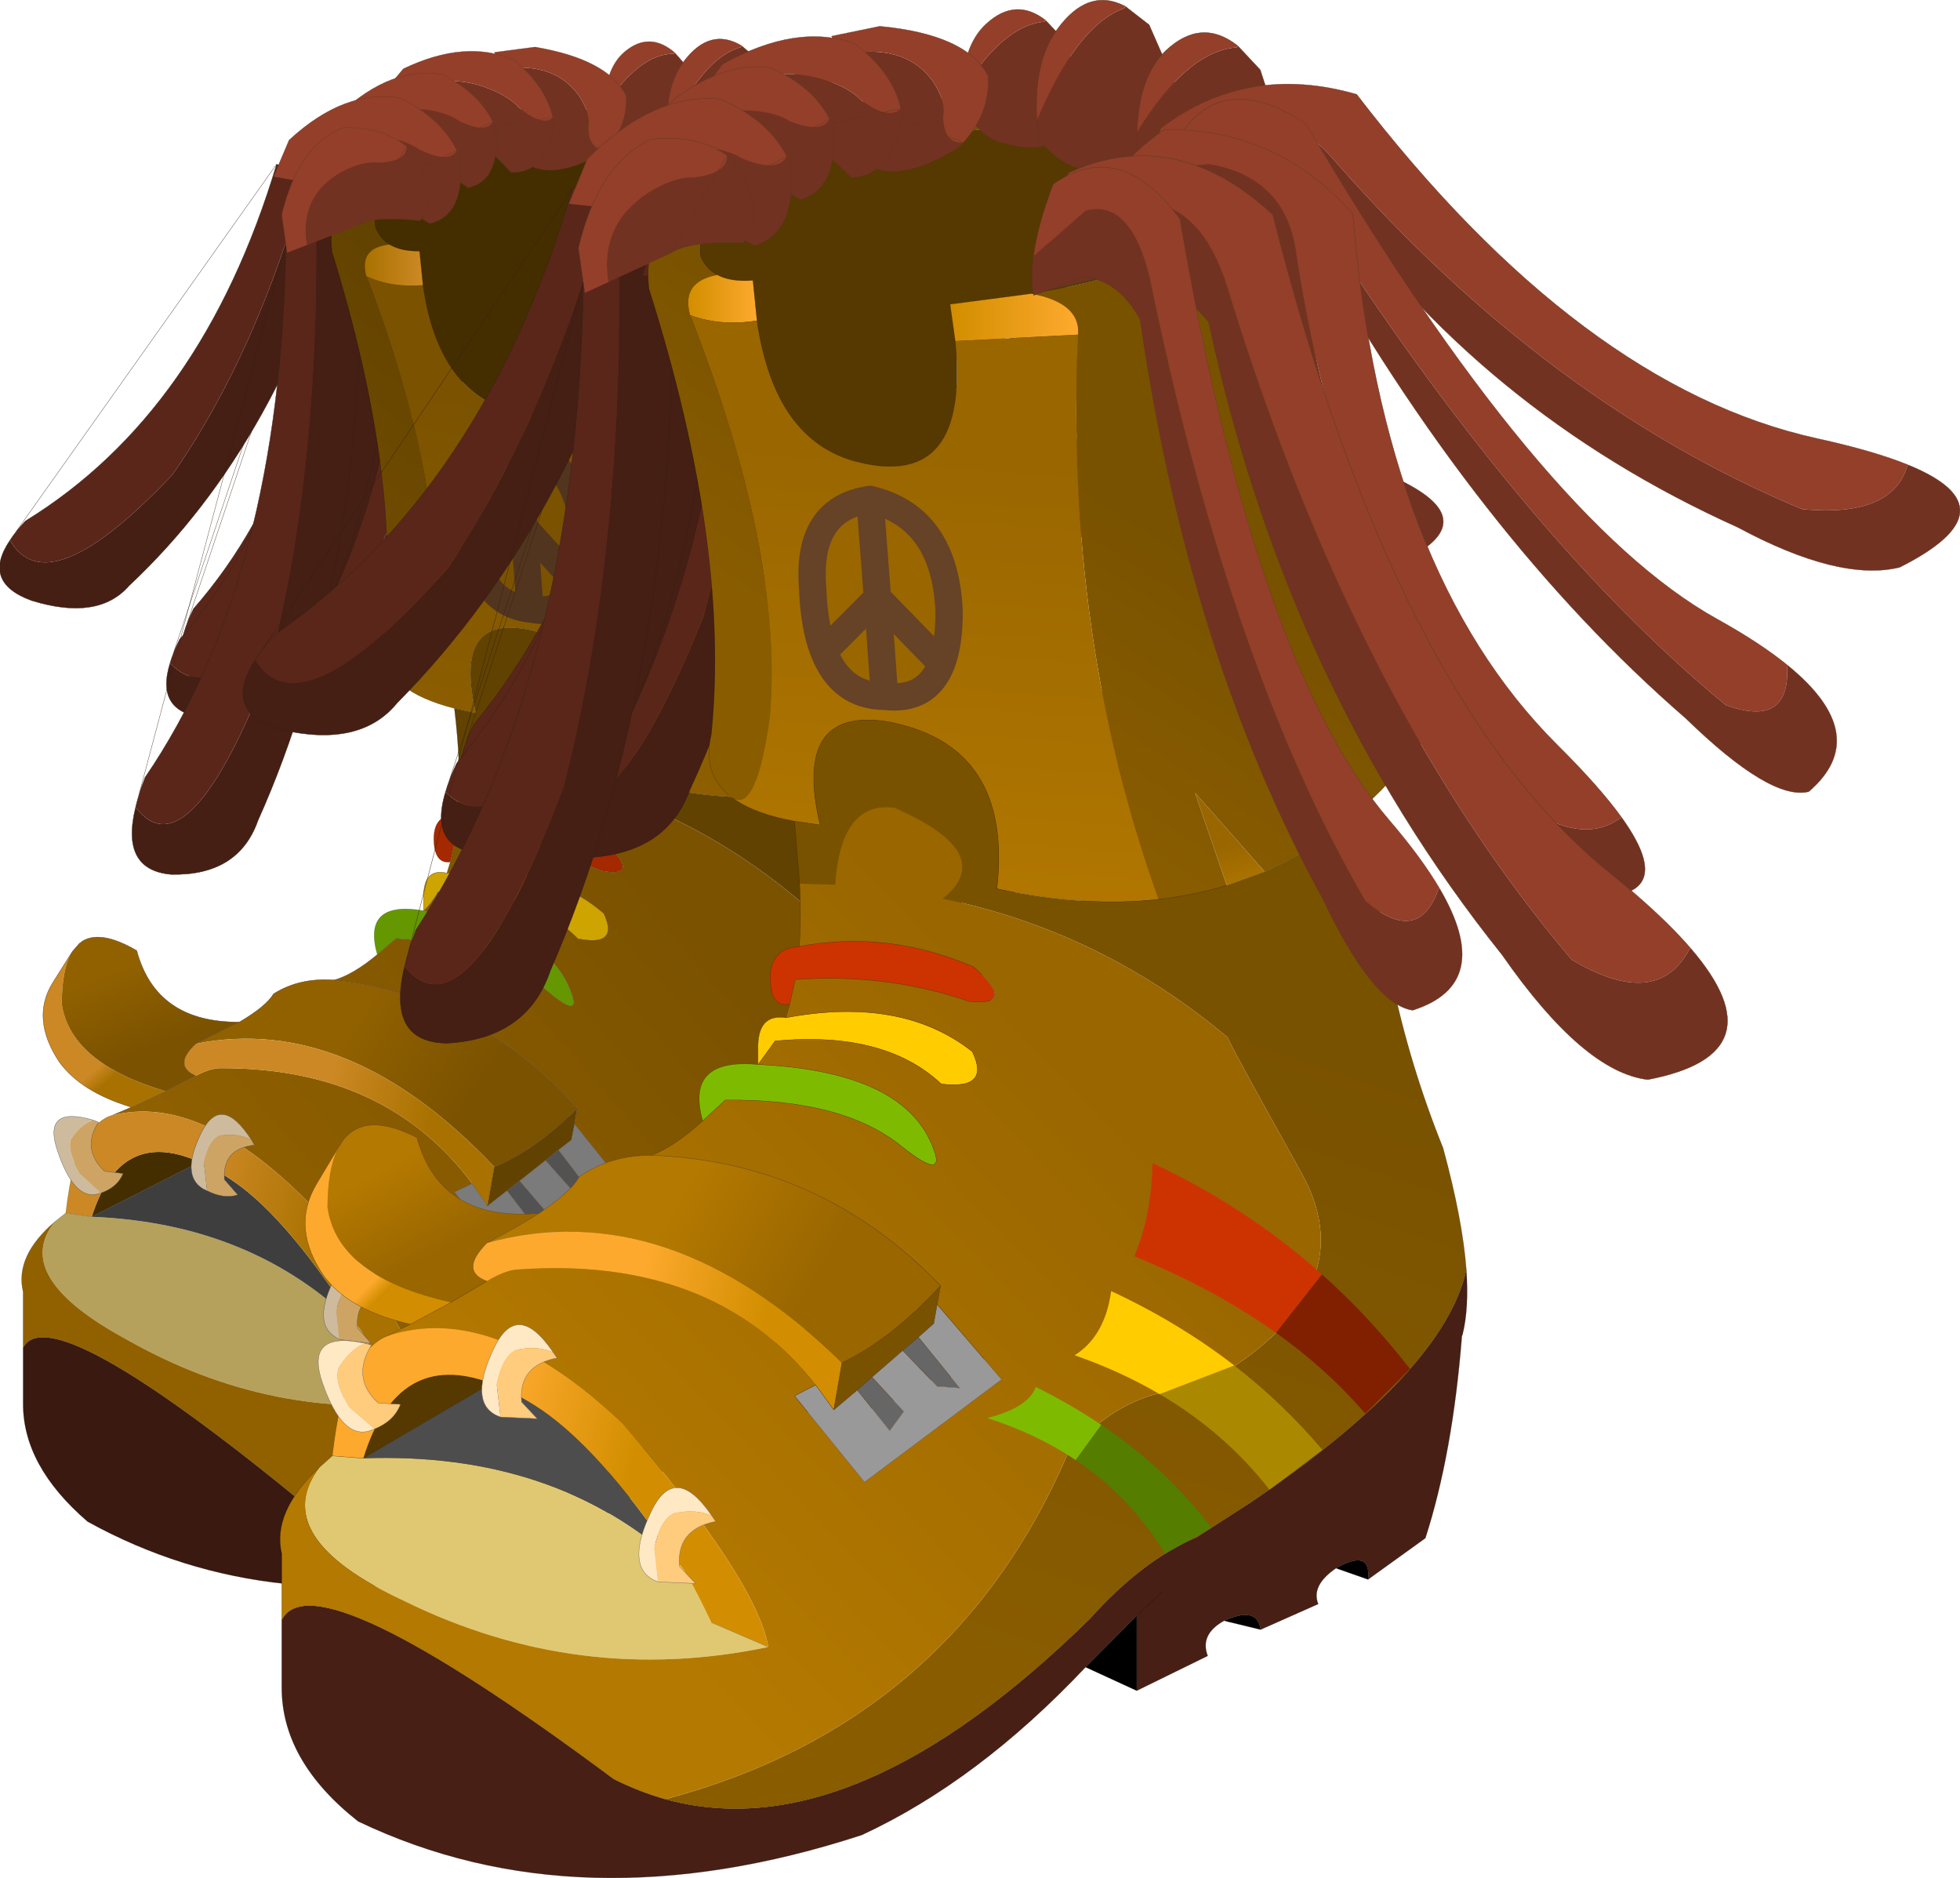 <svg viewBox="0 0 287.24 275.19" xmlns="http://www.w3.org/2000/svg" xmlns:xlink="http://www.w3.org/1999/xlink"><g transform="translate(-101.21 -53.969)"><use transform="matrix(1 .144 0 1 100.3 31.493)" width="214.15" height="248.45" xlink:href="#a"/><use transform="matrix(1 .069 0 1.178 180.3 70.675)" width="40" height="92.1" xlink:href="#b"/><use transform="matrix(1 .069 0 1 168.3 80.926)" width="40" height="92.1" xlink:href="#b"/><use transform="matrix(1 .069 0 1 165.85 86.526)" width="40" height="92.1" xlink:href="#b"/><use transform="matrix(.966 .325 -.259 .948 159.6 71.334)" width="40" height="92.1" xlink:href="#b"/><use transform="matrix(1 .069 0 1.25 159.85 91.226)" width="40" height="92.1" xlink:href="#b"/><use transform="translate(142.25 67.9)" width="173.95" height="261.25" xlink:href="#c"/><use transform="matrix(.835 .057 0 .831 242.1 54.775)" width="21.8" height="24.25" xlink:href="#d"/><use transform="matrix(.966 -.192 .096 1.016 251.66 56.102)" width="21.8" height="24.25" xlink:href="#d"/><use transform="matrix(1 .069 0 1 267.8 58.051)" width="21.8" height="24.25" xlink:href="#d"/><use transform="matrix(.326 .587 -.751 .382 238.45 51.443)" width="34.45" height="25.7" xlink:href="#e"/><use transform="matrix(.929 -.26 .232 .68 265.9 71.864)" width="101.55" height="130.3" xlink:href="#f"/><use transform="matrix(.576 -.19 .342 .881 269.97 72.241)" width="101.55" height="130.3" xlink:href="#f"/><use transform="matrix(.951 .32 -.182 .667 267.6 69.227)" width="101.55" height="130.3" xlink:href="#f"/><use transform="matrix(1 .069 0 1 252.85 75.662)" width="101.55" height="130.3" xlink:href="#f"/><use transform="matrix(.621 .043 0 .924 252.45 77.735)" width="101.55" height="130.3" xlink:href="#f"/><use transform="matrix(.826 .278 -.192 .705 207.17 53.865)" width="34.45" height="25.7" xlink:href="#e"/><use transform="matrix(.855 .059 0 .743 193.95 62.44)" width="34.45" height="25.7" xlink:href="#e"/><use transform="matrix(.947 .065 0 .823 184.57 66.954)" width="34.45" height="25.7" xlink:href="#e"/><use transform="matrix(.74 -.377 .372 .669 179.29 83.176)" width="34.45" height="25.7" xlink:href="#e"/><use transform="translate(245.9 224.4)" width="61.95" height="57.2" xlink:href="#g"/></g><defs><linearGradient id="j" x1="-819.2" x2="819.2" gradientTransform="matrix(-.011 .019 -.058 -.034 -16.5 -38.3)" gradientUnits="userSpaceOnUse"><stop stop-color="#614200" offset="0"/><stop stop-color="#6e4a00" offset="1"/></linearGradient><linearGradient id="k" x1="-819.2" x2="819.2" gradientTransform="matrix(.01 0 0 .004 -12.5 -71.4)" gradientUnits="userSpaceOnUse"><stop stop-color="#a97200" offset="0"/><stop stop-color="#cc8824" offset="1"/></linearGradient><linearGradient id="l" x1="-819.2" x2="819.2" gradientTransform="matrix(0 .038 -.035 0 -23.55 -23)" gradientUnits="userSpaceOnUse"><stop stop-color="#7b5200" offset="0"/><stop stop-color="#916100" offset="1"/></linearGradient><linearGradient id="m" x1="-819.2" x2="819.2" gradientTransform="matrix(.005 0 0 .004 -48.45 -71.4)" gradientUnits="userSpaceOnUse"><stop stop-color="#a97200" offset="0"/><stop stop-color="#cc8824" offset="1"/></linearGradient><linearGradient id="n" x1="-819.2" x2="819.2" gradientTransform="matrix(-.014 .052 -.055 -.015 -7.4 51.6)" gradientUnits="userSpaceOnUse"><stop stop-color="#614200" offset="0"/><stop stop-color="#6e4a00" offset="1"/></linearGradient><linearGradient id="o" x1="-819.2" x2="819.2" gradientTransform="matrix(-.039 .039 -.034 -.034 -36.55 51.9)" gradientUnits="userSpaceOnUse"><stop stop-color="#7b5200" offset="0"/><stop stop-color="#916100" offset="1"/></linearGradient><linearGradient id="p" x1="-819.2" x2="819.2" gradientTransform="matrix(.001 .004 -.004 .001 15.35 -5.2)" gradientUnits="userSpaceOnUse"><stop stop-color="#7b5200" offset="0"/><stop stop-color="#916100" offset="1"/></linearGradient><linearGradient id="q" x1="-819.2" x2="819.2" gradientTransform="matrix(-.001 -.001 .005 -.005 -89.45 51.75)" gradientUnits="userSpaceOnUse"><stop stop-color="#a97200" offset="0"/><stop stop-color="#cc8824" offset="1"/></linearGradient><linearGradient id="r" x1="-819.2" x2="819.2" gradientTransform="matrix(-.004 -.006 .013 -.007 -85.05 42.45)" gradientUnits="userSpaceOnUse"><stop stop-color="#7b5200" offset="0"/><stop stop-color="#916100" offset="1"/></linearGradient><linearGradient id="s" x1="-819.2" x2="819.2" gradientTransform="matrix(-.01 -.003 .004 -.015 -68.7 74.1)" gradientUnits="userSpaceOnUse"><stop stop-color="#a97200" offset="0"/><stop stop-color="#cc8824" offset="1"/></linearGradient><linearGradient id="t" x1="-819.2" x2="819.2" gradientTransform="matrix(-.01 -.006 .009 -.015 -47.45 47.9)" gradientUnits="userSpaceOnUse"><stop stop-color="#7b5200" offset="0"/><stop stop-color="#916100" offset="1"/></linearGradient><linearGradient id="u" x1="-819.2" x2="819.2" gradientTransform="matrix(-.009 -.002 .002 -.007 -51.25 53.65)" gradientUnits="userSpaceOnUse"><stop stop-color="#a97200" offset="0"/><stop stop-color="#cc8824" offset="1"/></linearGradient><linearGradient id="y" x1="-819.2" x2="819.2" gradientTransform="matrix(-.013 .022 -.069 -.045 245.1 139.75)" gradientUnits="userSpaceOnUse"><stop stop-color="#795200" offset="0"/><stop stop-color="#895c00" offset="1"/></linearGradient><linearGradient id="z" x1="-819.2" x2="819.2" gradientTransform="matrix(.011 .001 0 .005 249.8 100.65)" gradientUnits="userSpaceOnUse"><stop stop-color="#d28e00" offset="0"/><stop stop-color="#fda92d" offset="1"/></linearGradient><linearGradient id="A" x1="-819.2" x2="819.2" gradientTransform="matrix(.006 0 0 .004 207.1 97.75)" gradientUnits="userSpaceOnUse"><stop stop-color="#d28e00" offset="0"/><stop stop-color="#fda92d" offset="1"/></linearGradient><linearGradient id="B" x1="-819.2" x2="819.2" gradientTransform="matrix(0 .045 -.042 -.003 236.7 157.3)" gradientUnits="userSpaceOnUse"><stop stop-color="#960" offset="0"/><stop stop-color="#b47900" offset="1"/></linearGradient><linearGradient id="C" x1="-819.2" x2="819.2" gradientTransform="matrix(-.016 .06 -.065 -.022 255.9 247.4)" gradientUnits="userSpaceOnUse"><stop stop-color="#795200" offset="0"/><stop stop-color="#895c00" offset="1"/></linearGradient><linearGradient id="D" x1="-819.2" x2="819.2" gradientTransform="matrix(-.046 .043 -.041 -.043 221.25 245.35)" gradientUnits="userSpaceOnUse"><stop stop-color="#960" offset="0"/><stop stop-color="#b47900" offset="1"/></linearGradient><linearGradient id="E" x1="-819.2" x2="819.2" gradientTransform="matrix(.001 .005 -.004 .001 282.95 181.7)" gradientUnits="userSpaceOnUse"><stop stop-color="#960" offset="0"/><stop stop-color="#b47900" offset="1"/></linearGradient><linearGradient id="F" x1="-819.2" x2="819.2" gradientTransform="matrix(-.004 -.008 .015 -.008 163.55 230.15)" gradientUnits="userSpaceOnUse"><stop stop-color="#960" offset="0"/><stop stop-color="#b47900" offset="1"/></linearGradient><linearGradient id="G" x1="-819.2" x2="819.2" gradientTransform="matrix(-.001 -.001 .006 -.006 158.3 240.9)" gradientUnits="userSpaceOnUse"><stop stop-color="#d28e00" offset="0"/><stop stop-color="#fda92d" offset="1"/></linearGradient><linearGradient id="H" x1="-819.2" x2="819.2" gradientTransform="matrix(-.012 -.004 .005 -.018 183 269.15)" gradientUnits="userSpaceOnUse"><stop stop-color="#d28e00" offset="0"/><stop stop-color="#fda92d" offset="1"/></linearGradient><linearGradient id="I" x1="-819.2" x2="819.2" gradientTransform="matrix(-.012 -.008 .01 -.017 208.25 239.7)" gradientUnits="userSpaceOnUse"><stop stop-color="#960" offset="0"/><stop stop-color="#b47900" offset="1"/></linearGradient><linearGradient id="J" x1="-819.2" x2="819.2" gradientTransform="matrix(-.011 -.004 .002 -.009 203.75 246.25)" gradientUnits="userSpaceOnUse"><stop stop-color="#d28e00" offset="0"/><stop stop-color="#fda92d" offset="1"/></linearGradient><g id="a" transform="translate(107.05 124.2)"><use transform="matrix(.841 0 0 .991 -69.616 -92.562)" width="40" height="92.1" xlink:href="#b"/><use transform="translate(-79.716 -83.268) scale(.841)" width="40" height="92.1" xlink:href="#b"/><use transform="translate(-81.766 -78.468) scale(.841)" width="40" height="92.1" xlink:href="#b"/><use transform="scale(.841) rotate(15 358.422 -447.104)" width="40" height="92.1" xlink:href="#b"/><use transform="matrix(.841 0 0 1.051 -86.816 -74.136)" width="40" height="92.1" xlink:href="#b"/><use transform="translate(-102.95 -99.35)" width="146.25" height="223.6" xlink:href="#h"/><use transform="matrix(.702 0 0 .698 -17.651 -109.5)" width="21.8" height="24.25" xlink:href="#d"/><use transform="matrix(.812 -.218 .081 .849 -9.627 -108.95)" width="21.8" height="24.25" xlink:href="#d"/><use transform="translate(3.936 -108.27) scale(.841)" width="21.8" height="24.25" xlink:href="#d"/><use transform="matrix(.274 .475 -.632 .365 -20.747 -112.1)" width="34.45" height="25.7" xlink:href="#e"/><use transform="matrix(.781 -.273 .195 .558 2.36 -96.54)" width="101.55" height="130.3" xlink:href="#f"/><use transform="matrix(.484 -.193 .288 .721 5.776 -96.434)" width="101.55" height="130.3" xlink:href="#f"/><use transform="matrix(.8 .214 -.153 .572 3.792 -98.861)" width="101.55" height="130.3" xlink:href="#f"/><use transform="translate(-8.62 -92.576) scale(.841)" width="101.55" height="130.3" xlink:href="#f"/><use transform="matrix(.522 0 0 .777 -8.985 -90.865)" width="101.55" height="130.3" xlink:href="#f"/><use transform="matrix(.694 .186 -.162 .604 -47.01 -108.25)" width="34.45" height="25.7" xlink:href="#e"/><use transform="matrix(.719 0 0 .625 -58.159 -100.28)" width="34.45" height="25.7" xlink:href="#e"/><use transform="matrix(.796 0 0 .692 -66.039 -95.943)" width="34.45" height="25.7" xlink:href="#e"/><use transform="matrix(.622 -.359 .312 .541 -70.468 -81.974)" width="34.45" height="25.7" xlink:href="#e"/></g><g id="i"><path d="m12.15-45.05 7.85-1q.5 47.7-18 82.8-3.4 8.15-15.15 9.3-8.9.4-6.2-8.65Q-10.2 45.9 4 15.05q8.3-26.65 8.15-60.1" fill="#451e14" fill-rule="evenodd" transform="translate(20 46.05)"/><path d="M12.15-45.05Q12.3-11.6 4 15.05-10.2 45.9-19.35 37.4q.55-1.95 1.65-4.35Q6 2.55 6.85-44.4l5.3-.65" fill="#5a261a" fill-rule="evenodd" transform="translate(20 46.05)"/><path d="M.65 83.45q-2.7 9.05 6.2 8.65Q18.6 90.95 22 82.8 40.5 47.7 40 0M26.85 1.65Q26 48.6 2.3 79.1 1.2 81.5.65 83.45z" fill="none" stroke="#322012" stroke-linecap="round" stroke-linejoin="round" stroke-width=".05"/></g><g id="h"><path d="M-49.05-74.25q-1.45-.7-2.05-2.25-.8-4.8 8.3-9.55 27.5-13.35 56.3-7.7 4.4 12.45-23.9 19.1l-9.95 2 .6 4.5q1.8 18.25-12 15.7Q-42-54.25-44.15-69l-.5-4.9q-2.75.4-4.4-.35M-76.9 64.2l-15.8 10.3q4.2-13.85 15.8-10.3" fill="#442e00" fill-rule="evenodd" transform="translate(102.95 99.35)"/><path d="m-21.45-28.3-7.9-7.55-.9-12.1.9 12.1 7.9 7.55q-1.8 4.75-7 4.5-5.35.35-7.5-4.95-1.2-3.05-1.35-7.85-.8-9.65 7.05-11.35Q-21.1-46.4-20.5-35q0 4.1-.95 6.7m-7 4.5-.9-12.05-6.6 7.1 6.6-7.1.9 12.05" fill="#7b5200" fill-rule="evenodd" transform="translate(102.95 99.35)"/><path d="M-40.15 14.95q-2.2.6-2.4-2.55-.25-4.15 3.55-4.65h.05q10.8-2.8 21.5 1.05 5.45 4.5-.55 4.25-10.1-2.75-21.45-1.2l-.7 3.1" fill="#a42900" fill-rule="evenodd" transform="translate(102.95 99.35)"/><path d="m-98.1 76 1.6-1.5h3.8q23.6-2.45 38.75 10.35.65-.15 4.15 6.9l7 2.6q-23.35 6.45-44.75-2.6Q-104.6 85-98.1 76" fill="#b5a15c" fill-rule="evenodd" transform="translate(102.95 99.35)"/><path d="M43.2 41.95q.35 4.75-.45 8l-.05.2Q41.5 64.7 37.8 77.7l-6.7 3.2q.45-3.85-3.95-1.1-3.1 2.35-2.15 4.55L17.9 88q-.4-2.9-4.5-.8-3.05 1.9-2.05 4.5L2.6 96.6v-9.25l-6.3 6.75q-13.25 14.95-27.55 22.6-34.8 13.7-62.05 2.55-9.5-6.8-9.45-15.95v-8.15q3.95-8.2 40.9 16.75 3.1 1.35 6.35 2.05 23.15 4.8 52.3-25.8Q3.3 80.5 10 77.2l6.5-4.65q24.05-17.9 26.7-30.6M5.85 84.05l-3.25 3.3 3.25-3.3" fill="#391910" fill-rule="evenodd" transform="translate(102.95 99.35)"/><path d="m31.1 80.9-3.95-1.1q4.4-2.75 3.95 1.1M17.9 88l-4.5-.8q4.1-2.1 4.5.8M2.6 96.6l-6.3-2.5 6.3-6.75v9.25" fill-rule="evenodd" transform="translate(102.95 99.35)"/><path d="M-44.05 22.65v-1.7q-.15-4.6 3.4-4.3 14.3-3.65 23 2.6 2.3 4.6-3.8 4.25-7-6.1-20.5-3.9-.9 1.75-2.1 3.05" fill="#cea400" fill-rule="evenodd" transform="translate(102.95 99.35)"/><path d="M-50.85 30.05q-2.25-7.65 6.8-7.4 16.95-.35 21.1 7.7 2.8 5.65-3.4 1.15-7.25-5.35-21.75-4.2l-2.75 2.75" fill="#659700" fill-rule="evenodd" transform="translate(102.95 99.35)"/><path d="M-76.9 64.2q2.45.7 5.25 2.25 7.85 4.35 17.7 18.4Q-69.1 72.05-92.7 74.5l15.8-10.3" fill="#3e3e3e" fill-rule="evenodd" transform="translate(102.95 99.35)"/><path d="m-21.95 50.7-.45 2.4-1.9 1.75-1.9 1.8-3.8 3.55-1.85 1.7-2.85 2.65 1-5.85q6.05-3.35 12.15-10.35l-.4 2.35" fill="#614200" fill-rule="evenodd" transform="translate(102.95 99.35)"/><path d="m-31.85 61.9 1.85-1.7 3.9 4-1.7 2.4-4.05-4.7m5.65-5.25 1.9-1.8 5.1 5.95h-2.75l-4.25-4.15" fill="#525252" fill-rule="evenodd" transform="translate(102.95 99.35)"/><path d="m-24.3 54.85 1.9-1.75.45-2.4 7.9 8.7-16.85 13.8-8.65-10 2.6-1.6 2.25 2.95 2.85-2.65 4.05 4.7 1.7-2.4-3.9-4 3.8-3.55 4.25 4.15h2.75l-5.1-5.95" fill="#7b7b7b" fill-rule="evenodd" transform="translate(102.95 99.35)"/><path d="M-51.7-85.4q18.75-16.45 62.65-13.5 10.75-.9 12.15 10.25l.1 4.45q1.3 31.9 17.15 57.6-4.05 6.6-8.9 11.55Q25.5-9 18.4-5.4l-8.6-9.1 3.9 11.15Q9.65-1.85 5.3-1.1-6.3-32.55-4.6-70h-.05q.3-3.9-5.75-4.65 28.3-6.65 23.9-19.1-28.8-5.65-56.3 7.7-9.1 4.75-8.3 9.55.6 1.55 2.05 2.25-4.55 1.15-3.4 5.15h.05q11.45 28.5 9.85 48.65-1.65 12.1-4.6 10.5l-.55-.4q-3.25-2.55-2.1-7.25 2.35-23.45-7.7-54.4-.85-7.55 5.8-13.4" fill="url(#j)" fill-rule="evenodd" transform="translate(102.95 99.35)"/><path d="M-10.4-74.65q6.05.75 5.75 4.65l-15.1 1.85-.6-4.5 9.95-2" fill="url(#k)" fill-rule="evenodd" transform="translate(102.95 99.35)"/><path d="M-47.15-9.95q2.95 1.6 4.6-10.5 1.6-20.15-9.85-48.65 3.65 1.15 8.25.1 2.15 14.75 12.4 16.55 13.8 2.55 12-15.7L-4.65-70h.05Q-6.3-32.55 5.3-1.1-3.9.55-14.6-1q2-17.9-13.55-19.7-11.7-1-8.25 13.3l-3.15-.25q-5-.55-7.6-2.3m25.7-18.35q.95-2.6.95-6.7-.6-11.4-9.75-12.95-7.85 1.7-7.05 11.35.15 4.8 1.35 7.85 2.15 5.3 7.5 4.95 5.2.25 7-4.5" fill="url(#l)" fill-rule="evenodd" transform="translate(102.95 99.35)"/><path d="M-52.4-69.1h-.05q-1.15-4 3.4-5.15 1.65.75 4.4.35l.5 4.9q-4.6 1.05-8.25-.1" fill="url(#m)" fill-rule="evenodd" transform="translate(102.95 99.35)"/><path d="M5.3-1.1q4.35-.75 8.4-2.25l4.7-2.05q7.1-3.6 13.05-9.65.65 22.3 8.9 42.2 2.4 8.65 2.85 14.8-2.65 12.7-26.7 30.6L10 77.2Q3.3 80.5-3.2 88.15q-29.15 30.6-52.3 25.8 35.35-11.8 49.65-46.1 7-8.5 15.65-8.9Q31.35 46 22.9 31.4l-9.1-16.1Q-1.75 3.35-21.3.65q6.9-6.05-5.95-10.8-6.65-.35-7.3 10L-38.9 0q-.15-3.6-.65-7.65l3.15.25q-3.45-14.3 8.25-13.3Q-12.6-18.9-14.6-1-3.9.55 5.3-1.1" fill="url(#n)" fill-rule="evenodd" transform="translate(102.95 99.35)"/><path d="M-102.75 95.15v-8.2Q-104 81.9-98.1 76q-6.5 9 10.55 15.75 21.4 9.05 44.75 2.6-1.4-8.1-17.9-26.3-16.05-14.1-29.1-8.8l2.9-1.65 5-3.05 4.45-2.9Q-75.3 50.2-73.8 50q24.2-3.55 36.85 11.6l-2.6 1.6 8.65 10 16.85-13.8-7.9-8.7.4-2.35q-14.7-14.3-35.65-13.65 2.75-1.15 6.35-4.65l2.75-2.75q14.5-1.15 21.75 4.2 6.2 4.5 3.4-1.15-4.15-8.05-21.1-7.7 1.2-1.3 2.1-3.05 13.5-2.2 20.5 3.9 6.1.35 3.8-4.25-8.7-6.25-23-2.6l.5-1.7.7-3.1Q-28.1 10.3-18 13.05q6 .25.55-4.25-10.7-3.85-21.5-1.05H-39q.25-3.55.1-7.75l4.35-.15q.65-10.35 7.3-10Q-14.4-5.4-21.3.65q19.55 2.7 35.1 14.65l9.1 16.1Q31.35 46 9.8 58.95q-8.65.4-15.65 8.9-14.3 34.3-49.65 46.1-3.25-.7-6.35-2.05-36.95-24.95-40.9-16.75" fill="url(#o)" fill-rule="evenodd" transform="translate(102.95 99.35)"/><path d="M13.7-3.35 9.8-14.5l8.6 9.1-4.7 2.05" fill="url(#p)" fill-rule="evenodd" transform="translate(102.95 99.35)"/><path d="M-86.9 57.6q-7.35-1.15-10.55-5.1-4.2-5.7-1-11.4l2.65-4.6q-1.25 2.6-1.3 7.4 1.25 8.5 15.2 10.65l-5 3.05" fill="url(#q)" fill-rule="evenodd" transform="translate(102.95 99.35)"/><path d="m-95.8 36.5.3-.5 1-1.3.2-.15.25-.25q2.75-2.05 7.95.25 2.85 10.15 15.05 8.3l-6.4 4.1q-3.4 3.65 0 4.7l-4.45 2.9Q-95.85 52.4-97.1 43.9q.05-4.8 1.3-7.4" fill="url(#r)" fill-rule="evenodd" transform="translate(102.95 99.35)"/><path d="M-96.5 74.5q1.05-8.9 3-11.65 1.95-2.85 3.7-3.6 13.05-5.3 29.1 8.8 16.5 18.2 17.9 26.3l-7-2.6q-3.5-7.05-4.15-6.9-9.85-14.05-17.7-18.4-2.8-1.55-5.25-2.25-11.6-3.55-15.8 10.3h-3.8" fill="url(#s)" fill-rule="evenodd" transform="translate(102.95 99.35)"/><path d="M-71.05 42.85q3.95-2.9 5-4.85 3.8-2.95 8.85-3.3 20.95-.65 35.65 13.65-6.1 7-12.15 10.35Q-55 39.25-77.45 46.95l6.4-4.1" fill="url(#t)" fill-rule="evenodd" transform="translate(102.95 99.35)"/><path d="M-36.95 61.6Q-49.6 46.45-73.8 50q-1.5.2-3.65 1.65-3.4-1.05 0-4.7Q-55 39.25-33.7 58.7l-1 5.85-2.25-2.95" fill="url(#u)" fill-rule="evenodd" transform="translate(102.95 99.35)"/><path d="M134.4 84.3q4.85-4.95 8.9-11.55-15.85-25.7-17.15-57.6l-.1-4.45Q124.65-.45 113.9.45 70-2.5 51.25 13.95m-5.8 13.4q10.05 30.95 7.7 54.4-1.15 4.7 2.1 7.25M53.9 25.1q-1.45-.7-2.05-2.25-.8-4.8 8.3-9.55 27.5-13.35 56.3-7.7 4.4 12.45-23.9 19.1m15.7 73.55q4.35-.75 8.4-2.25m4.7-2.05q7.1-3.6 13.05-9.65.65 22.3 8.9 42.2 2.4 8.65 2.85 14.8.35 4.75-.45 8l-.05.2q-1.2 14.55-4.9 27.55l-6.7 3.2-3.95-1.1q-3.1 2.35-2.15 4.55l-7.1 3.65-4.5-.8q-3.05 1.9-2.05 4.5l-8.75 4.9-6.3-2.5Q86 208.4 71.7 216.05q-34.8 13.7-62.05 2.55-9.5-6.8-9.45-15.95V186.3q-1.25-5.05 4.65-10.95l1.6-1.5q1.05-8.9 3-11.65 1.95-2.85 3.7-3.6l2.9-1.65m29.7-22.9q2.75-1.15 6.35-4.65-2.25-7.65 6.8-7.4 1.2-1.3 2.1-3.05m1.3-2.95.5-1.7q-2.2.6-2.4-2.55-.25-4.15 3.55-4.65.25-3.55.1-7.75-.15-3.6-.65-7.65-5-.55-7.6-2.3m65.55 4.55-4.7 2.05m-69.2 117.3q23.15 4.8 52.3-25.8 6.5-7.65 13.2-10.95l6.5-4.65q24.05-17.9 26.7-30.6m-40.6 45.4 3.25-3.3m-3.25 12.55v-9.25l-6.3 6.75m17.1-6.9q4.1-2.1 4.5.8m9.25-8.2q4.4-2.75 3.95 1.1M83.2 31.2l-.6-4.5 9.95-2m-9.35 6.5q1.8 18.25-12 15.7-10.25-1.8-12.4-16.55m-4.9-5.25q1.65.75 4.4.35l.5 4.9m4.6 61.35 3.15.25q-3.45-14.3 8.25-13.3 15.55 1.8 13.55 19.7 10.7 1.55 19.9-.1M62.8 114.3l.7-3.1q11.35-1.55 21.45 1.2 6 .25.55-4.25-10.7-3.85-21.5-1.05h-.05M52.1 129.4l2.75-2.75q14.5-1.15 21.75 4.2 6.2 4.5 3.4-1.15-4.15-8.05-21.1-7.7m-5.75 69.1 7 2.6m-49.9-19.85h-3.8M25.5 151l-4.45 2.9-5 3.05M.2 194.5q3.95-8.2 40.9 16.75 3.1 1.35 6.35 2.05m-37.2-39.45 15.8-10.3" fill="none" stroke="#000" stroke-linecap="round" stroke-linejoin="round" stroke-opacity=".4" stroke-width=".05"/><path d="m72.7 51.4.9 12.1 7.9 7.55q.95-2.6.95-6.7-.6-11.4-9.75-12.95-7.85 1.7-7.05 11.35.15 4.8 1.35 7.85l6.6-7.1.9 12.05q5.2.25 7-4.5M67 70.6q2.15 5.3 7.5 4.95" fill="none" stroke="#52351e" stroke-linecap="round" stroke-linejoin="round" stroke-width="4"/><path d="M51.25 13.95q-6.65 5.85-5.8 13.4" fill="none" stroke="#000" stroke-linecap="round" stroke-linejoin="round" stroke-opacity=".4" stroke-width=".05"/><path d="M16.05 156.95q-7.35-1.15-10.55-5.1-4.2-5.7-1-11.4l2.65-4.6.3-.5 1-1.3.2-.15.25-.25q2.75-2.05 7.95.25 2.85 10.15 15.05 8.3 3.95-2.9 5-4.85 3.8-2.95 8.85-3.3 20.95-.65 35.65 13.65-6.1 7-12.15 10.35l-1 5.85 2.85-2.65 1.85-1.7 3.8-3.55 1.9-1.8 5.1 5.95H81L76.75 156M58.9 122v-1.7q-.15-4.6 3.4-4.3m-1.3 2.95q13.5-2.2 20.5 3.9 6.1.35 3.8-4.25-8.7-6.25-23-2.6m-36.8 30.3 6.4-4.1m46.75 12 1.9-1.75.45-2.4.4-2.35M66 160.95l-2.6 1.6 8.65 10 16.85-13.8-7.9-8.7m-8.05 9.5 3.9 4-1.7 2.4-4.05-4.7m-2.85 2.65L66 160.95M25.5 146.3q-3.4 3.65 0 4.7" fill="none" stroke="#52351e" stroke-linecap="round" stroke-linejoin="round" stroke-width=".05"/><path d="M-56.4 87.25q-.3-.1-.55-.25-3.4-1.55-.3-8.3 2.95-6.45 7.5-.05-1.95-.75-4.6 0-1.7.85-2.5 4.45l.45 4.15" fill="#cebb9e" fill-rule="evenodd" transform="translate(102.95 99.35)"/><path d="m-49.75 78.65.5.7q-4.9 1.25-4.5 5.85l2 1.95-4.65.1-.45-4.15q.8-3.6 2.5-4.45 2.65-.75 4.6 0" fill="#cea465" fill-rule="evenodd" transform="translate(102.95 99.35)"/><path d="M46.55 186.6q-.3-.1-.55-.25-3.4-1.55-.3-8.3 2.95-6.45 7.5-.05l.5.7q-4.9 1.25-4.5 5.85l2 1.95z" fill="none" stroke="#525252" stroke-linecap="round" stroke-linejoin="round" stroke-width=".05"/><path d="m-91.3 70.8-.55.25q-3.45 1.35-5.85-5.45-2.3-6.4 5.2-5.3-1.85.9-3.25 3.25-.6 1.8 1.3 4.8l3.15 2.45" fill="#cebb9e" fill-rule="evenodd" transform="translate(102.95 99.35)"/><path d="m-92.5 60.3.8.2q-2.55 4.25.85 7.05l2.75-.05q-.8 2.1-3.2 3.3l-3.15-2.45q-1.9-3-1.3-4.8 1.4-2.35 3.25-3.25" fill="#cea465" fill-rule="evenodd" transform="translate(102.95 99.35)"/><path d="m11.65 170.15-.55.25q-3.45 1.35-5.85-5.45-2.3-6.4 5.2-5.3l.8.2q-2.55 4.25.85 7.05l2.75-.05q-.8 2.1-3.2 3.3z" fill="none" stroke="#525252" stroke-linecap="round" stroke-linejoin="round" stroke-width=".05"/><path d="m-75.8 68.25-.6-.2q-3.3-1.55-.25-8.15 2.9-6.3 7.35-.05-1.9-.7-4.55 0-1.65.85-2.4 4.35l.45 4.05" fill="#cebb9e" fill-rule="evenodd" transform="translate(102.95 99.35)"/><path d="m-69.3 59.85.45.7q-4.75 1.25-4.4 5.7l1.95 1.95q-2 .95-4.5.05l-.45-4.05q.75-3.5 2.4-4.35 2.65-.7 4.55 0" fill="#cea465" fill-rule="evenodd" transform="translate(102.95 99.35)"/><path d="m27.15 167.6-.6-.2q-3.3-1.55-.25-8.15 2.9-6.3 7.35-.05l.45.7q-4.75 1.25-4.4 5.7l1.95 1.95q-2 .95-4.5.05z" fill="none" stroke="#525252" stroke-linecap="round" stroke-linejoin="round" stroke-width=".05"/></g><g id="v"><path d="M3.9-10.5v.05l-.15.2.15-.25" fill="#297b52" fill-rule="evenodd" transform="translate(10.9 12.1)"/><path d="m3.95-10.45-.2.2.15-.2h.05" fill="#1f6140" fill-rule="evenodd" transform="translate(10.9 12.1)"/><path d="M3.95-10.45 7.2-7.2l3.7 11.1Q6.95 14.15-3.45 11.65q-3.7-.35-7.4-5.7v-2.8q7.3-12.35 14.6-13.4l.2-.2" fill="#723221" fill-rule="evenodd" transform="translate(10.9 12.1)"/><path d="M3.75-10.25q-7.3 1.05-14.6 13.4Q-10.6-5.1-6.6-9.1q5.2-5.2 10.5-1.4l-.15.25" fill="#933f2a" fill-rule="evenodd" transform="translate(10.9 12.1)"/><path d="M.05 15.25v2.8q3.7 5.35 7.4 5.7 10.4 2.5 14.35-7.75L18.1 4.9l-3.25-3.25M.05 15.25Q.3 7 4.3 3q5.2-5.2 10.5-1.4v.05h.05" fill="none" stroke="#52351e" stroke-linecap="round" stroke-linejoin="round" stroke-width=".05"/></g><g id="w"><path d="M-12.6 7.85q3.55-10.6 13.9-11.8 5.4-.45 8.3 1.4 5.45 2.2 6.95-.9l.55 1.25q1.1 12.2-5.6 15.05Q3.1 7.7-.7 8.35l-11.9-.5" fill="#723221" fill-rule="evenodd" transform="translate(17.2 12.85)"/><path d="M16.55-3.45q-1.5 3.1-6.95.9-2.9-1.85-8.3-1.4-10.35 1.2-13.9 11.8l-4.6-.2 2.85-8.2q10.25-12.6 20.5-12.3 7.45 3 10.4 9.4" fill="#933f2a" fill-rule="evenodd" transform="translate(17.2 12.85)"/><path d="M33.75 9.4Q30.8 3 23.35 0 13.1-.3 2.85 12.3L0 20.5m16.5.7q3.8-.65 12.2 4.5 6.7-2.85 5.6-15.05l-.55-1.25z" fill="none" stroke="#52351e" stroke-linecap="round" stroke-linejoin="round" stroke-width=".05"/></g><g id="x"><path d="m45.15 45.7.25-.2-.25.2" fill="#297b52" fill-rule="evenodd" transform="translate(50.75 65.15)"/><path d="M-50.4-50.25q.95-4.9 4.65-11.65 15.65-8.15 29.9 4.1Q2.1 12.05 33.55 35.25q7.6 5.6 11.85 10.25l-.25.2q-4.75 9.2-17.2 2.65-31.5-34.9-50.15-94.05-4.35-14.95-15.9-12.35l-12.3 7.8" fill="#933f2a" fill-rule="evenodd" transform="translate(50.75 65.15)"/><path d="m-50.45-50.05.05-.2 12.3-7.8q11.55-2.6 15.9 12.35 18.65 59.15 50.15 94.05 12.45 6.55 17.2-2.65l.25-.2q13.3 14.55-6.3 19.65-9.4-.45-21.35-16.8-31.55-37.2-43-89.75-5.15-6-13.25-6.15l-11.85 3.5q-.75-2.55-.1-6" fill="#723221" fill-rule="evenodd" transform="translate(50.75 65.15)"/><path d="M5 3.25q15.65-8.15 29.9 4.1Q52.85 77.2 84.3 100.4q7.6 5.6 11.85 10.25 13.3 14.55-6.3 19.65-9.4-.45-21.35-16.8-31.55-37.2-43-89.75-5.15-6-13.25-6.15L.4 21.1M.35 14.9Q1.3 10 5 3.25M.4 21.1q-.75-2.55-.1-6" fill="none" stroke="#52351e" stroke-linecap="round" stroke-linejoin="round" stroke-width=".05"/></g><g id="c"><path d="M206.35 94.25q-1.7-.9-2.45-2.75-.9-5.8 9.9-10.75 32.7-13.6 66.95-4.55 5.2 15.25-28.45 20.8l-11.85 1.55.75 5.4q2.15 21.85-14.3 17.7-12.15-3-14.75-20.7l-.6-5.9q-3.25.25-5.2-.8m-51.9 173.4q5-16.15 18.75-11l-18.75 11" fill="#553900" fill-rule="evenodd" transform="translate(-142.25 -67.9)"/><path d="M228.7 127.15q10.9 2.55 11.6 16.2.05 4.85-1.1 7.85l-9.4-9.65-1.1-14.4 1.1 14.4 9.4 9.65q-2.15 5.55-8.35 4.8-6.35-.05-8.9-6.55-1.45-3.65-1.65-9.4-.9-11.55 8.4-12.9m1.1 14.4-7.85 7.9 7.85-7.9 1.05 14.45-1.05-14.45" fill="#960" fill-rule="evenodd" transform="translate(-142.25 -67.9)"/><path d="M218.35 192.65q12.9-2.45 25.55 3 6.5 5.8-.65 5.05-12-4.15-25.5-3.2l-.8 3.6q-2.6.55-2.85-3.2-.3-4.95 4.25-5.25" fill="#c30" fill-rule="evenodd" transform="translate(-142.25 -67.9)"/><path d="M213.8 295.3q-27.75 5.8-53.25-6.7-20.25-9.4-12.5-19.65l1.85-1.65 4.55.35q28.1-1 46.05 15.45.8-.1 4.95 8.6l8.35 3.6" fill="#e0c872" fill-rule="evenodd" transform="translate(-142.25 -67.9)"/><path d="M142.5 291.35q4.7-9.4 48.65 23.3 3.7 1.85 7.55 2.95 27.55 7.6 62.2-26.4 7.7-8.6 15.7-12l7.7-4.95q28.6-19.35 31.8-34.25.4 5.7-.55 9.5l-.1.25q-1.35 17.2-5.35 29.6l-8.4 6.05q.5-4.6-4.7-1.65-3.7 2.55-2.6 5.25l-8.45 3.75q-.45-3.5-5.35-1.3-3.6 2-2.4 5.15l-10.4 5.1v-11l-7.5 7.55q-15.75 16.7-32.8 24.6-41.4 13.5-73.8-2-11.3-8.9-11.2-19.8v-9.7m129.15-4.25-3.85 3.6 3.85-3.6" fill="#471f14" fill-rule="evenodd" transform="translate(-142.25 -67.9)"/><path d="M280.6 291.45q4.9-2.2 5.35 1.3l-5.35-1.3m16.4-7.7q5.2-2.95 4.7 1.65l-4.7-1.65m-29.2 17.95-7.5-3.45 7.5-7.55v11" fill-rule="evenodd" transform="translate(-142.25 -67.9)"/><path d="M216.35 203.1q17-3.2 27.35 4.95 2.75 5.65-4.55 4.75-8.3-7.8-24.35-6.3l-2.5 3.45v-2.05q-.2-5.45 4.05-4.8" fill="#fc0" fill-rule="evenodd" transform="translate(-142.25 -67.9)"/><path d="M212.3 209.95q20.15.95 25.1 10.9 3.3 6.95-4.05 1.1-8.6-7-25.85-6.8l-3.3 3.05q-2.65-9.25 8.1-8.25" fill="#7ebb00" fill-rule="evenodd" transform="translate(-142.25 -67.9)"/><path d="M173.2 256.65q2.95 1.1 6.25 3.15 9.35 5.8 21.05 23.3-17.95-16.45-46.05-15.45l18.75-11" fill="#4d4d4d" fill-rule="evenodd" transform="translate(-142.25 -67.9)"/><path d="m239.05 242.35-.5 2.75-.5 2.8-2.25 2-2.3 1.95-4.5 3.9-2.15 1.9-3.45 2.9 1.2-6.9q7.25-3.45 14.45-11.3" fill="#795200" fill-rule="evenodd" transform="translate(-142.25 -67.9)"/><path d="m233.5 251.85 2.3-1.95 6.05 7.45-3.3-.25-5.05-5.25m-6.65 5.8 2.15-1.9 4.65 5.05-2.05 2.8-4.75-5.95" fill="#666" fill-rule="evenodd" transform="translate(-142.25 -67.9)"/><path d="m238.55 245.1 9.45 11-20.1 15.05-10.25-12.65 3.1-1.6 2.65 3.65 3.45-2.9 4.75 5.95 2.05-2.8-4.65-5.05 4.5-3.9 5.05 5.25 3.3.25-6.05-7.45 2.25-2 .5-2.8" fill="#999" fill-rule="evenodd" transform="translate(-142.25 -67.9)"/><path d="M252.3 97q33.65-5.55 28.45-20.8-34.25-9.05-66.95 4.55-10.8 4.95-9.9 10.75.75 1.85 2.45 2.75-5.4 1-4 5.9 13.65 34.8 11.7 58.65-1.9 14.25-5.45 12.1l-.65-.5q-3.85-3.3-2.5-8.8 2.8-27.7-9.15-65.35-1-9.05 6.9-15.4 22.3-18.1 74.5-10.95 12.8-.2 14.45 13.2l.15 5.25q1.55 38.05 20.4 69.95-4.85 7.5-10.6 12.95-7.1 6.75-15.55 10.45l-10.2-11.55L281 183.7q-4.8 1.45-10 2.05-13.8-38.35-11.8-82.75.35-4.65-6.9-6" fill="url(#y)" fill-rule="evenodd" transform="translate(-142.25 -67.9)"/><path d="m241.2 103.95-.75-5.4L252.3 97q7.25 1.35 6.9 6l-18 .95" fill="url(#z)" fill-rule="evenodd" transform="translate(-142.25 -67.9)"/><path d="M206.35 94.25q1.95 1.05 5.2.8l.6 5.9q-5.4.85-9.8-.8-1.4-4.9 4-5.9" fill="url(#A)" fill-rule="evenodd" transform="translate(-142.25 -67.9)"/><path d="M212.15 100.95q2.6 17.7 14.75 20.7 16.45 4.15 14.3-17.7l18-.95q-2 44.4 11.8 82.75-10.95 1.2-23.7-1.55 2.4-21.1-16.1-24.5-13.9-2.15-9.8 15.15l-3.75-.55q-5.95-1.1-9.05-3.4 3.55 2.15 5.45-12.1 1.95-23.85-11.7-58.65 4.4 1.65 9.8.8m27.05 50.25q1.15-3 1.1-7.85-.7-13.65-11.6-16.2-9.3 1.35-8.4 12.9.2 5.75 1.65 9.4 2.55 6.5 8.9 6.55 6.2.75 8.35-4.8" fill="url(#B)" fill-rule="evenodd" transform="translate(-142.25 -67.9)"/><path d="M271 185.75q5.2-.6 10-2.05l5.55-2q8.45-3.7 15.55-10.45.8 26.65 10.6 50.95 2.85 10.5 3.4 17.8-3.2 14.9-31.8 34.25l-7.7 4.95q-8 3.4-15.7 12-34.65 34-62.2 26.4 42.05-11.15 59.05-50.75 8.35-9.5 18.6-9.3 25.65-13.65 15.6-31.7-10.1-18.1-10.85-19.9-18.5-15.5-41.7-20.3 8.2-6.65-7.15-13.35-7.85-.95-8.65 11.3l-5.2-.15-.75-9.15 3.75.55q-4.1-17.3 9.8-15.15 18.5 3.4 16.1 24.5 12.75 2.75 23.7 1.55" fill="url(#C)" fill-rule="evenodd" transform="translate(-142.25 -67.9)"/><path d="M218.35 192.65q.3-4.2.05-9.2l5.2.15q.8-12.25 8.65-11.3 15.35 6.7 7.15 13.35 23.2 4.8 41.7 20.3.75 1.8 10.85 19.9 10.05 18.05-15.6 31.7-10.25-.2-18.6 9.3-17 39.6-59.05 50.75-3.85-1.1-7.55-2.95-43.95-32.7-48.65-23.3v-9.7q-1.45-6.15 5.55-12.7-7.75 10.25 12.5 19.65 25.5 12.5 53.25 6.7-1.65-9.75-21.3-32.7-19.05-18.1-34.6-12.85l3.45-1.75 5.95-3.2 5.25-3.1q2.6-1.55 4.35-1.7 28.8-2.15 43.85 16.9l-3.1 1.6 10.25 12.65L248 256.1l-9.45-11 .5-2.75q-17.5-18.2-42.4-19.1 3.3-1.2 7.55-5.05l3.3-3.05q17.25-.2 25.85 6.8 7.35 5.85 4.05-1.1-4.95-9.95-25.1-10.9l2.5-3.45q16.05-1.5 24.35 6.3 7.3.9 4.55-4.75-10.35-8.15-27.35-4.95l.6-2 .8-3.6q13.5-.95 25.5 3.2 7.15.75.65-5.05-12.65-5.45-25.55-3" fill="url(#D)" fill-rule="evenodd" transform="translate(-142.25 -67.9)"/><path d="m281 183.7-4.65-13.55 10.2 11.55-5.55 2" fill="url(#E)" fill-rule="evenodd" transform="translate(-142.25 -67.9)"/><path d="m172.55 241.7-5.25 3.1q-16.65-3.7-18.1-13.95.05-5.65 1.55-8.65l.35-.55q.5-.9 1.2-1.45l.2-.2q.15-.15.35-.25 3.25-2.25 9.45.9 3.4 12.35 17.9 11.1-3.1 2-7.65 4.35-4.05 4.1 0 5.6" fill="url(#F)" fill-rule="evenodd" transform="translate(-142.25 -67.9)"/><path d="m167.3 244.8-5.95 3.2q-8.75-1.95-12.55-6.9-5.05-7.15-1.2-13.65l3.15-5.25q-1.5 3-1.55 8.65 1.45 10.25 18.1 13.95" fill="url(#G)" fill-rule="evenodd" transform="translate(-142.25 -67.9)"/><path d="M157.9 249.75q15.55-5.25 34.6 12.85 19.65 22.95 21.3 32.7l-8.35-3.6q-4.15-8.7-4.95-8.6-11.7-17.5-21.05-23.3-3.3-2.05-6.25-3.15-13.75-5.15-18.75 11l-4.55-.35q1.25-10.45 3.6-13.6 2.3-3.15 4.4-3.95" fill="url(#H)" fill-rule="evenodd" transform="translate(-142.25 -67.9)"/><path d="M196.65 223.25q24.9.9 42.4 19.1-7.2 7.85-14.45 11.3-25.35-24.85-52.05-17.55 4.55-2.35 7.65-4.35 4.65-3.1 5.9-5.35 4.5-3.15 10.55-3.15" fill="url(#I)" fill-rule="evenodd" transform="translate(-142.25 -67.9)"/><path d="M220.75 256.9Q205.7 237.85 176.9 240q-1.75.15-4.35 1.7-4.05-1.5 0-5.6 26.7-7.3 52.05 17.55l-1.2 6.9-2.65-3.65" fill="url(#J)" fill-rule="evenodd" transform="translate(-142.25 -67.9)"/><path d="M110.05 29.1q33.65-5.55 28.45-20.8-34.25-9.05-66.95 4.55-10.8 4.95-9.9 10.75.75 1.85 2.45 2.75 1.95 1.05 5.2.8l.6 5.9q2.6 17.7 14.75 20.7 16.45 4.15 14.3-17.7l-.75-5.4 11.85-1.55m18.7 88.75q5.2-.6 10-2.05m5.55-2q8.45-3.7 15.55-10.45 5.75-5.45 10.6-12.95-18.85-31.9-20.4-69.95l-.15-5.25Q148.25 1.8 135.45 2q-52.2-7.15-74.5 10.95m-6.9 15.4Q66 66 63.2 93.7q-1.35 5.5 2.5 8.8m10.45 13.05q.25 5-.05 9.2 12.9-2.45 25.55 3 6.5 5.8-.65 5.05-12-4.15-25.5-3.2l-.8 3.6-.6 2m-1.55 3.4-2.5 3.45q20.15.95 25.1 10.9 3.3 6.95-4.05 1.1-8.6-7-25.85-6.8l-3.3 3.05q-4.25 3.85-7.55 5.05M30.3 173.8l-5.25 3.1-5.95 3.2-3.45 1.75q-2.1.8-4.4 3.95-2.35 3.15-3.6 13.6l4.55.35 18.75-11M5.8 201.05q-7 6.55-5.55 12.7v9.7q4.7-9.4 48.65 23.3 3.7 1.85 7.55 2.95m19.7-134.15-.75-9.15q-5.95-1.1-9.05-3.4m9.75 21.75q-4.55.3-4.25 5.25.25 3.75 2.85 3.2m54.05-15.35q-10.95 1.2-23.7-1.55 2.4-21.1-16.1-24.5-13.9-2.15-9.8 15.15l-3.75-.55m68.9 7.4-5.55 2m-75.55 108 8.35 3.6m-63.9-28-1.85 1.65m112.25 29.3q-15.75 16.7-32.8 24.6-41.4 13.5-73.8-2-11.3-8.9-11.2-19.8v-9.7m173.6-51.35q-.55-7.3-3.4-17.8-9.8-24.3-10.6-50.95m-34.3 119.45 3.85-3.6m-3.85 14.6 10.4-5.1q-1.2-3.15 2.4-5.15 4.9-2.2 5.35 1.3l8.45-3.75q-1.1-2.7 2.6-5.25 5.2-2.95 4.7 1.65l8.4-6.05q4-12.4 5.35-29.6l.1-.25q.95-3.8.55-9.5-3.2 14.9-31.8 34.25l-7.7 4.95q-8 3.4-15.7 12-34.65 34-62.2 26.4m103-32.2-4.7-1.65m-11.05 9-5.35-1.3m-76.4-73.25q-2.65-9.25 8.1-8.25m55.5 91.75-7.5-3.45 7.5-7.55v11" fill="none" stroke="#000" stroke-linecap="round" stroke-linejoin="round" stroke-opacity=".4" stroke-width=".05"/><path d="M96.95 83.3q1.15-3 1.1-7.85-.7-13.65-11.6-16.2l1.1 14.4 9.4 9.65q-2.15 5.55-8.35 4.8-6.35-.05-8.9-6.55-1.45-3.65-1.65-9.4-.9-11.55 8.4-12.9m1.1 14.4L88.6 88.1m-8.9-6.55 7.85-7.9" fill="none" stroke="#664226" stroke-linecap="round" stroke-linejoin="round" stroke-width="4"/><path d="M60.95 12.95q-7.9 6.35-6.9 15.4" fill="none" stroke="#000" stroke-linecap="round" stroke-linejoin="round" stroke-opacity=".4" stroke-width=".05"/><path d="M74.1 135.2q17-3.2 27.35 4.95 2.75 5.65-4.55 4.75-8.3-7.8-24.35-6.3M54.4 155.35q24.9.9 42.4 19.1l-.5 2.75 9.45 11-20.1 15.05L75.4 190.6l3.1-1.6 2.65 3.65 3.45-2.9 2.15-1.9 4.5-3.9 5.05 5.25 3.3.25-6.05-7.45 2.25-2 .5-2.8M8.5 154.3l.35-.55q.5-.9 1.2-1.45l.2-.2q.15-.15.35-.25 3.25-2.25 9.45.9 3.4 12.35 17.9 11.1 4.65-3.1 5.9-5.35 4.5-3.15 10.55-3.15M19.1 180.1q-8.75-1.95-12.55-6.9-5.05-7.15-1.2-13.65l3.15-5.25m61.55-12.25V140q-.2-5.45 4.05-4.8m-43.8 33q4.55-2.35 7.65-4.35m-7.65 9.95q-4.05-1.5 0-5.6m52.05 17.55q7.25-3.45 14.45-11.3M93.55 182l-2.3 1.95m-6.65 5.8 4.75 5.95 2.05-2.8-4.65-5.05m-4.4-2.1-1.2 6.9" fill="none" stroke="#664226" stroke-linecap="round" stroke-linejoin="round" stroke-width=".05"/><path d="m197.65 285.75-.7-.3q-4.05-2.15-.35-9.9 3.5-7.45 8.95.55-2.35-1.1-5.5-.4-2.05.85-2.95 5.1l.55 4.95" fill="#ffe8c4" fill-rule="evenodd" transform="translate(-142.25 -67.9)"/><path d="m205.55 276.1.55.8q-5.8 1.15-5.3 6.6l2.35 2.5-5.5-.25-.55-4.95q.9-4.25 2.95-5.1 3.15-.7 5.5.4" fill="#ffcb7d" fill-rule="evenodd" transform="translate(-142.25 -67.9)"/><path d="m55.4 217.85-.7-.3q-4.05-2.15-.35-9.9 3.5-7.45 8.95.55l.55.8q-5.8 1.15-5.3 6.6l2.35 2.5z" fill="none" stroke="#666" stroke-linecap="round" stroke-linejoin="round" stroke-width=".05"/><path d="m156.1 263.35-.65.25q-4.05 1.35-6.95-6.9-2.75-7.85 6.2-5.9-2.2.9-3.85 3.6-.75 2.05 1.55 5.75l3.7 3.2" fill="#ffe8c4" fill-rule="evenodd" transform="translate(-142.25 -67.9)"/><path d="m154.7 250.8.95.25q-3 4.9 1 8.5l3.25.2q-.95 2.45-3.8 3.6l-3.7-3.2q-2.3-3.7-1.55-5.75 1.65-2.7 3.85-3.6" fill="#ffcb7d" fill-rule="evenodd" transform="translate(-142.25 -67.9)"/><path d="m13.85 195.45-.65.25q-4.05 1.35-6.95-6.9-2.75-7.85 6.2-5.9l.95.25q-3 4.9 1 8.5l3.25.2q-.95 2.45-3.8 3.6z" fill="none" stroke="#666" stroke-linecap="round" stroke-linejoin="round" stroke-width=".05"/><path d="m174.55 261.6-.7-.3q-3.9-2.05-.3-9.7 3.45-7.3 8.75.55-2.3-1.05-5.4-.4-2 .85-2.9 5l.55 4.85" fill="#ffe8c4" fill-rule="evenodd" transform="translate(-142.25 -67.9)"/><path d="m182.3 252.15.55.8q-5.7 1.1-5.2 6.45l2.3 2.45-5.4-.25-.55-4.85q.9-4.15 2.9-5 3.1-.65 5.4.4" fill="#ffcb7d" fill-rule="evenodd" transform="translate(-142.25 -67.9)"/><path d="m32.3 193.7-.7-.3q-3.9-2.05-.3-9.7 3.45-7.3 8.75.55l.55.8q-5.7 1.1-5.2 6.45l2.3 2.45z" fill="none" stroke="#666" stroke-linecap="round" stroke-linejoin="round" stroke-width=".05"/></g><g id="g" fill-rule="evenodd"><path d="M288.2 249.25q-9.05-6.45-20.75-11.2 2.55-6.15 2.65-13.65 13.8 6.45 24.85 16.3l-6.75 8.55" fill="#c30" transform="translate(-245.9 -224.4)"/><path d="m271.15 258.25 10.95-4.2q7.15 5.55 12.9 12.35l-7.75 5.85q-6.55-8.4-16.1-14" fill="#a80" transform="translate(-245.9 -224.4)"/><path d="m282.1 254.05-10.95 4.2q-5.7-3.35-12.45-5.7 4.45-2.8 5.35-9.4 9.9 4.6 18.05 10.9" fill="#fc0" transform="translate(-245.9 -224.4)"/><path d="m258.85 267.9 3.75-5.15q9.6 6.45 16.15 15.1l-6.8 3.75q-5.15-8.35-13.1-13.7" fill="#557d00" transform="translate(-245.9 -224.4)"/><path d="m262.6 262.75-3.75 5.15q-5.75-3.85-12.95-6.15 6.05-1.55 7.1-4.55 5.15 2.55 9.6 5.55" fill="#7ebb00" transform="translate(-245.9 -224.4)"/><path d="M294.95 240.7q7 6.25 12.9 13.85l-6.55 6.55q-5.65-6.55-13.1-11.85l6.75-8.55" fill="#802000" transform="translate(-245.9 -224.4)"/></g><use width="40" height="92.1" xlink:href="#i" id="b"/><use width="21.8" height="24.25" xlink:href="#v" id="d"/><use width="34.45" height="25.7" xlink:href="#w" id="e"/><use width="101.55" height="130.3" xlink:href="#x" id="f"/></defs></svg>